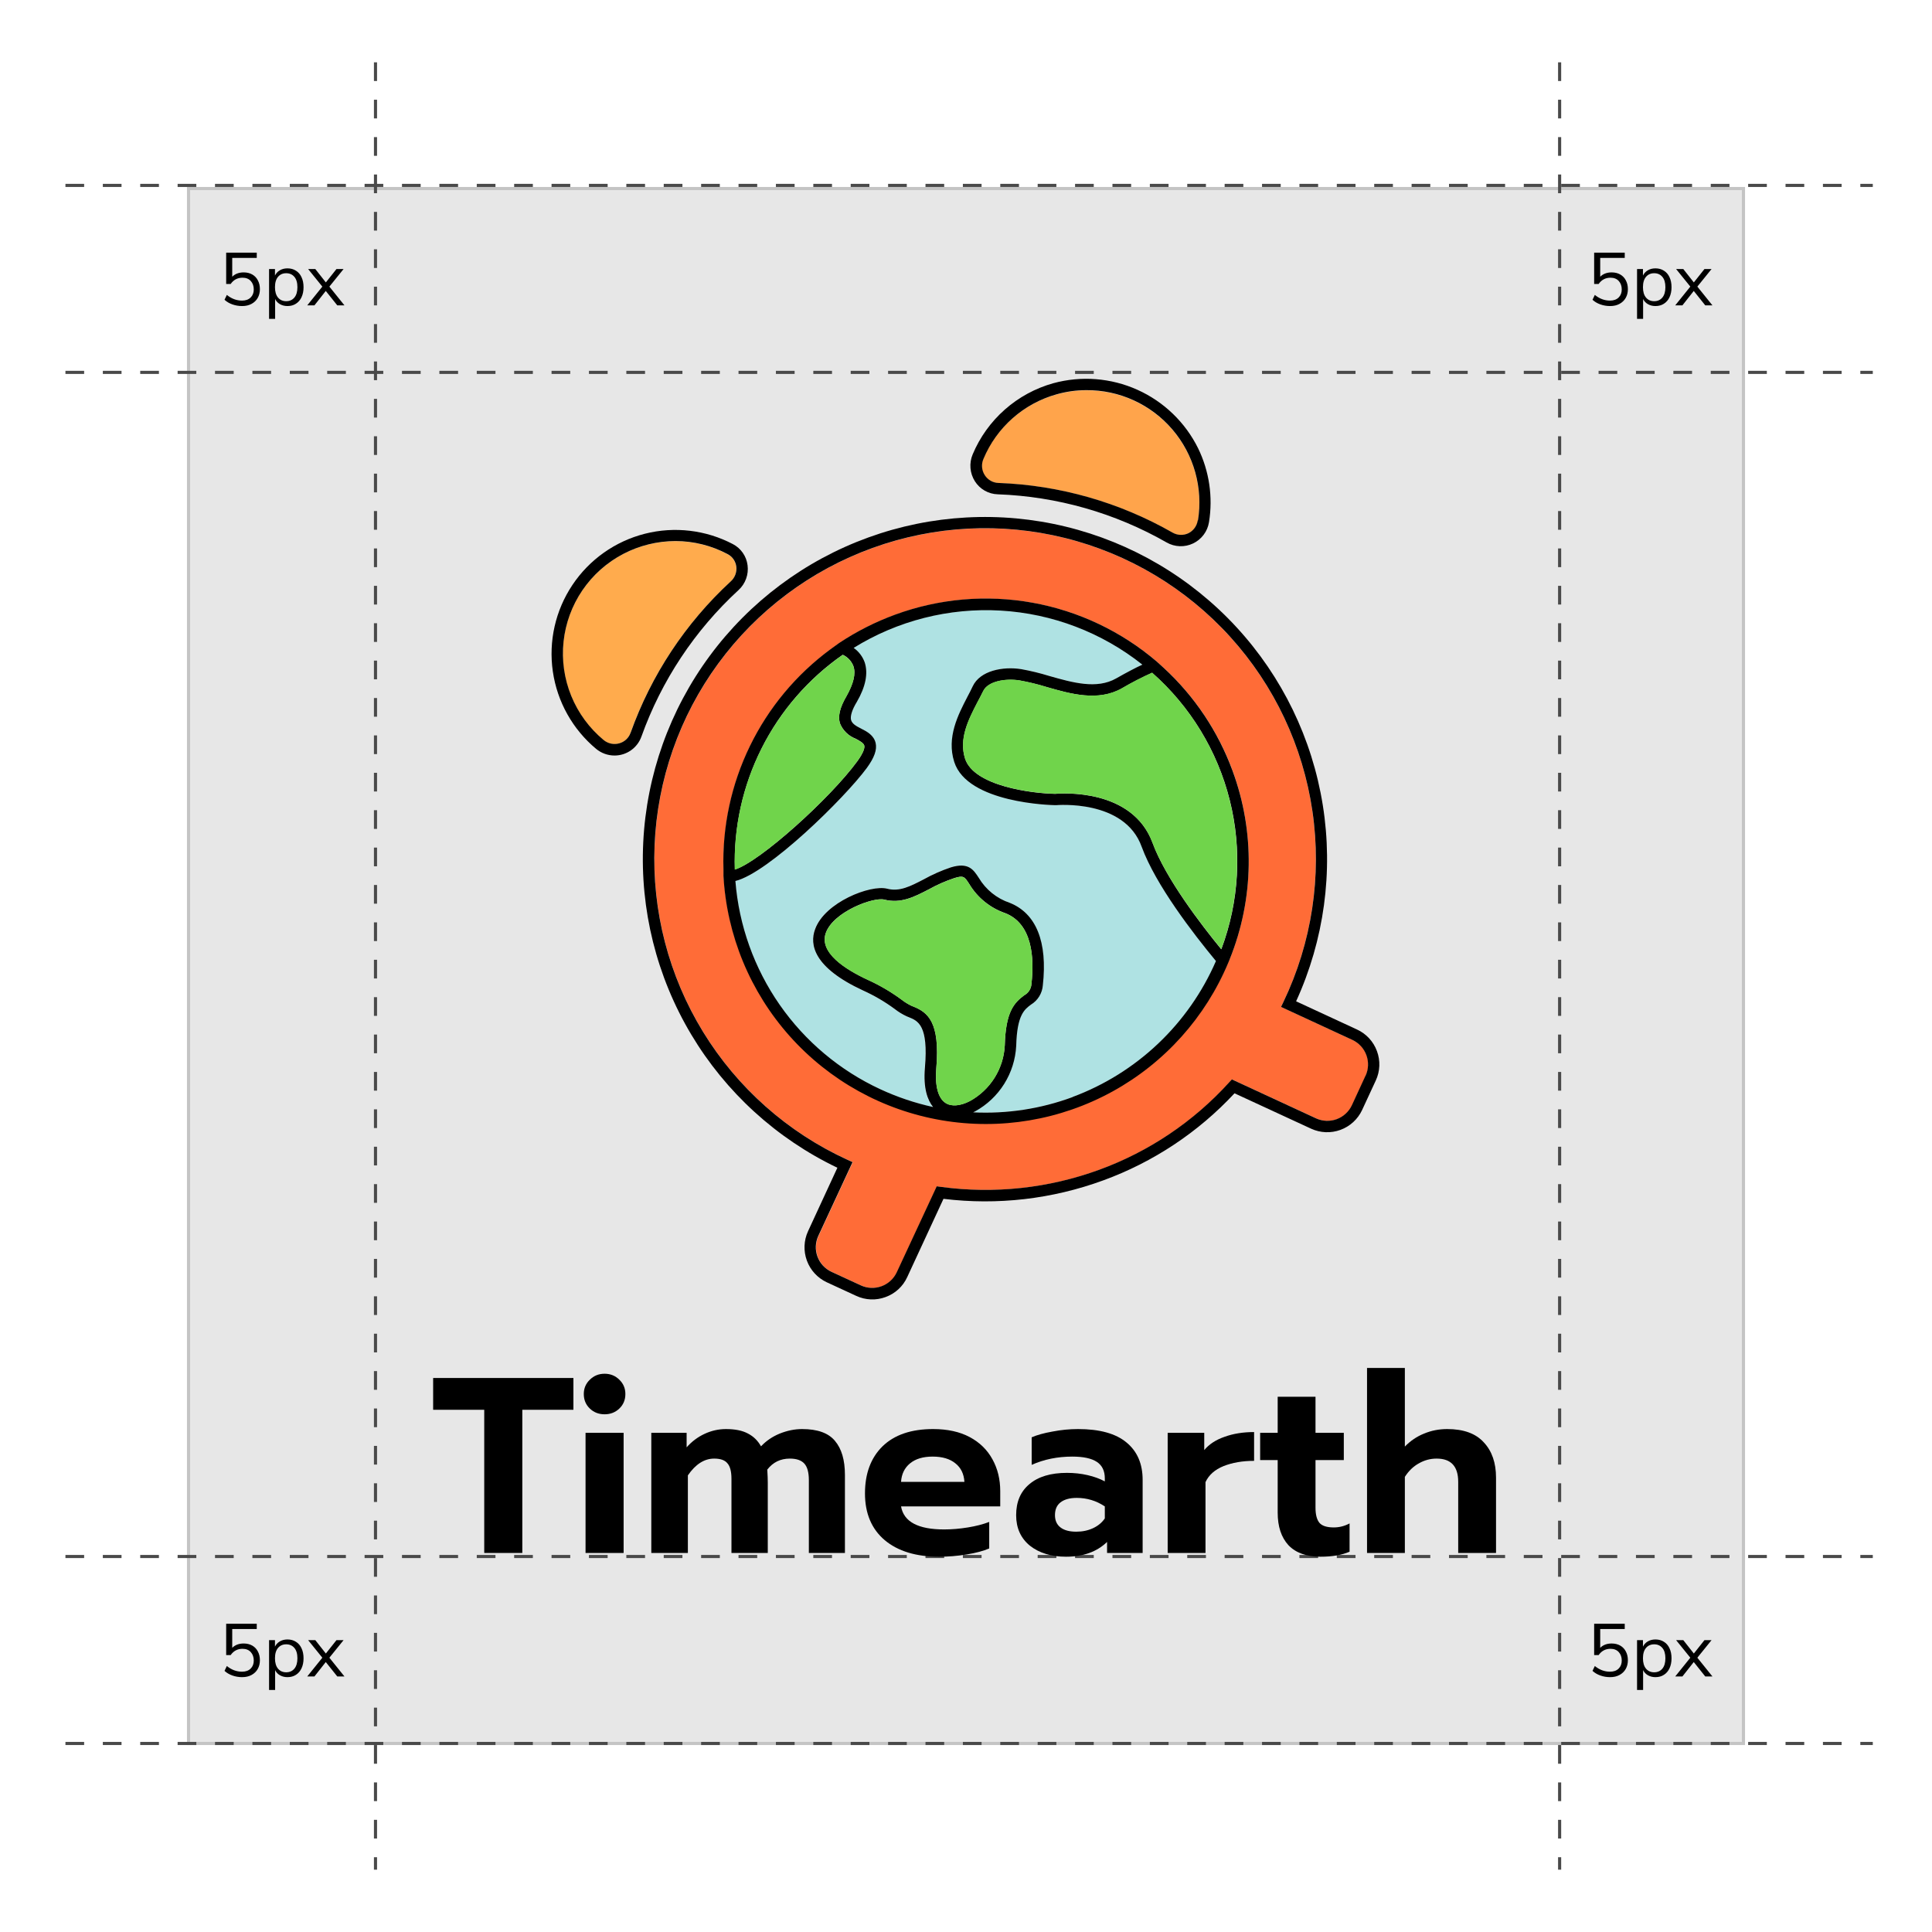 <svg width="620" height="620" viewBox="0 0 620 620" fill="none" xmlns="http://www.w3.org/2000/svg">
<rect width="620" height="620" fill="white"/>
<rect width="620" height="620" fill="white"/>
<rect x="60.5" y="60.5" width="499" height="499" fill="#E7E7E7" stroke="#C4C4C4"/>
<path d="M516.693 538.216C515.605 538.216 514.565 538.04 513.573 537.688C512.581 537.336 511.741 536.84 511.053 536.2L511.797 534.64C513.285 535.856 514.909 536.464 516.669 536.464C517.837 536.464 518.757 536.136 519.429 535.48C520.101 534.824 520.437 533.96 520.437 532.888C520.437 531.784 520.117 530.88 519.477 530.176C518.837 529.472 517.957 529.12 516.837 529.12C515.221 529.12 513.949 529.792 513.021 531.136H511.581V521.08H521.397V522.76H513.525V528.808C514.453 527.88 515.677 527.416 517.197 527.416C518.253 527.416 519.173 527.64 519.957 528.088C520.741 528.536 521.341 529.168 521.757 529.984C522.189 530.784 522.405 531.72 522.405 532.792C522.405 533.848 522.173 534.784 521.709 535.6C521.245 536.416 520.581 537.056 519.717 537.52C518.869 537.984 517.861 538.216 516.693 538.216ZM525.347 542.32V526.336H527.243V528.424C527.595 527.704 528.115 527.144 528.803 526.744C529.507 526.328 530.323 526.12 531.251 526.12C532.291 526.12 533.195 526.368 533.963 526.864C534.747 527.344 535.347 528.04 535.763 528.952C536.195 529.848 536.411 530.92 536.411 532.168C536.411 533.4 536.195 534.472 535.763 535.384C535.347 536.28 534.747 536.976 533.963 537.472C533.195 537.968 532.291 538.216 531.251 538.216C530.355 538.216 529.555 538.016 528.851 537.616C528.147 537.216 527.627 536.664 527.291 535.96V542.32H525.347ZM530.843 536.656C531.931 536.656 532.803 536.272 533.459 535.504C534.115 534.72 534.443 533.608 534.443 532.168C534.443 530.712 534.115 529.6 533.459 528.832C532.803 528.064 531.931 527.68 530.843 527.68C529.755 527.68 528.883 528.064 528.227 528.832C527.571 529.6 527.243 530.712 527.243 532.168C527.243 533.608 527.571 534.72 528.227 535.504C528.883 536.272 529.755 536.656 530.843 536.656ZM537.594 538L542.442 531.976L537.882 526.336H540.186L543.57 530.632L546.978 526.336H549.258L544.698 531.976L549.546 538H547.242L543.546 533.368L539.898 538H537.594Z" fill="black"/>
<path d="M77.693 538.216C76.605 538.216 75.565 538.04 74.573 537.688C73.581 537.336 72.741 536.84 72.053 536.2L72.797 534.64C74.285 535.856 75.909 536.464 77.669 536.464C78.837 536.464 79.757 536.136 80.429 535.48C81.101 534.824 81.437 533.96 81.437 532.888C81.437 531.784 81.117 530.88 80.477 530.176C79.837 529.472 78.957 529.12 77.837 529.12C76.221 529.12 74.949 529.792 74.021 531.136H72.581V521.08H82.397V522.76H74.525V528.808C75.453 527.88 76.677 527.416 78.197 527.416C79.253 527.416 80.173 527.64 80.957 528.088C81.741 528.536 82.341 529.168 82.757 529.984C83.189 530.784 83.405 531.72 83.405 532.792C83.405 533.848 83.173 534.784 82.709 535.6C82.245 536.416 81.581 537.056 80.717 537.52C79.869 537.984 78.861 538.216 77.693 538.216ZM86.347 542.32V526.336H88.243V528.424C88.595 527.704 89.115 527.144 89.803 526.744C90.507 526.328 91.323 526.12 92.251 526.12C93.291 526.12 94.195 526.368 94.963 526.864C95.747 527.344 96.347 528.04 96.763 528.952C97.195 529.848 97.411 530.92 97.411 532.168C97.411 533.4 97.195 534.472 96.763 535.384C96.347 536.28 95.747 536.976 94.963 537.472C94.195 537.968 93.291 538.216 92.251 538.216C91.355 538.216 90.555 538.016 89.851 537.616C89.147 537.216 88.627 536.664 88.291 535.96V542.32H86.347ZM91.843 536.656C92.931 536.656 93.803 536.272 94.459 535.504C95.115 534.72 95.443 533.608 95.443 532.168C95.443 530.712 95.115 529.6 94.459 528.832C93.803 528.064 92.931 527.68 91.843 527.68C90.755 527.68 89.883 528.064 89.227 528.832C88.571 529.6 88.243 530.712 88.243 532.168C88.243 533.608 88.571 534.72 89.227 535.504C89.883 536.272 90.755 536.656 91.843 536.656ZM98.594 538L103.442 531.976L98.882 526.336H101.186L104.57 530.632L107.978 526.336H110.258L105.698 531.976L110.546 538H108.242L104.546 533.368L100.898 538H98.594Z" fill="black"/>
<path d="M516.693 98.216C515.605 98.216 514.565 98.04 513.573 97.688C512.581 97.336 511.741 96.84 511.053 96.2L511.797 94.64C513.285 95.856 514.909 96.464 516.669 96.464C517.837 96.464 518.757 96.136 519.429 95.48C520.101 94.824 520.437 93.96 520.437 92.888C520.437 91.784 520.117 90.88 519.477 90.176C518.837 89.472 517.957 89.12 516.837 89.12C515.221 89.12 513.949 89.792 513.021 91.136H511.581V81.08H521.397V82.76H513.525V88.808C514.453 87.88 515.677 87.416 517.197 87.416C518.253 87.416 519.173 87.64 519.957 88.088C520.741 88.536 521.341 89.168 521.757 89.984C522.189 90.784 522.405 91.72 522.405 92.792C522.405 93.848 522.173 94.784 521.709 95.6C521.245 96.416 520.581 97.056 519.717 97.52C518.869 97.984 517.861 98.216 516.693 98.216ZM525.347 102.32V86.336H527.243V88.424C527.595 87.704 528.115 87.144 528.803 86.744C529.507 86.328 530.323 86.12 531.251 86.12C532.291 86.12 533.195 86.368 533.963 86.864C534.747 87.344 535.347 88.04 535.763 88.952C536.195 89.848 536.411 90.92 536.411 92.168C536.411 93.4 536.195 94.472 535.763 95.384C535.347 96.28 534.747 96.976 533.963 97.472C533.195 97.968 532.291 98.216 531.251 98.216C530.355 98.216 529.555 98.016 528.851 97.616C528.147 97.216 527.627 96.664 527.291 95.96V102.32H525.347ZM530.843 96.656C531.931 96.656 532.803 96.272 533.459 95.504C534.115 94.72 534.443 93.608 534.443 92.168C534.443 90.712 534.115 89.6 533.459 88.832C532.803 88.064 531.931 87.68 530.843 87.68C529.755 87.68 528.883 88.064 528.227 88.832C527.571 89.6 527.243 90.712 527.243 92.168C527.243 93.608 527.571 94.72 528.227 95.504C528.883 96.272 529.755 96.656 530.843 96.656ZM537.594 98L542.442 91.976L537.882 86.336H540.186L543.57 90.632L546.978 86.336H549.258L544.698 91.976L549.546 98H547.242L543.546 93.368L539.898 98H537.594Z" fill="black"/>
<line x1="21" y1="59.5" x2="601" y2="59.5" stroke="#494949" stroke-dasharray="6 6"/>
<line x1="21" y1="119.5" x2="601" y2="119.5" stroke="#494949" stroke-dasharray="6 6"/>
<line x1="21" y1="499.5" x2="601" y2="499.5" stroke="#494949" stroke-dasharray="6 6"/>
<line x1="21" y1="559.5" x2="601" y2="559.5" stroke="#494949" stroke-dasharray="6 6"/>
<line x1="120.5" y1="20" x2="120.5" y2="600" stroke="#494949" stroke-dasharray="6 6"/>
<line x1="500.5" y1="20" x2="500.5" y2="600" stroke="#494949" stroke-dasharray="6 6"/>
<path d="M155.398 452.415H139V442.213H184.014V452.415H167.616V498.363H155.398V452.415Z" fill="black"/>
<path d="M194.018 453.861C192.142 453.861 190.561 453.245 189.275 452.013C187.989 450.782 187.346 449.229 187.346 447.354C187.346 445.533 187.989 444.007 189.275 442.775C190.561 441.49 192.142 440.848 194.018 440.848C195.893 440.848 197.474 441.49 198.76 442.775C200.046 444.007 200.689 445.533 200.689 447.354C200.689 449.229 200.046 450.782 198.76 452.013C197.474 453.245 195.893 453.861 194.018 453.861ZM187.909 459.805H200.127V498.363H187.909V459.805Z" fill="black"/>
<path d="M209.011 459.805H220.345V464.464C222.006 462.59 223.935 461.144 226.133 460.126C228.33 459.109 230.607 458.6 232.965 458.6C235.912 458.6 238.27 459.082 240.039 460.046C241.807 460.956 243.2 462.322 244.218 464.143C245.88 462.376 247.889 461.01 250.247 460.046C252.658 459.082 255.043 458.6 257.401 458.6C262.331 458.6 265.841 459.859 267.931 462.376C270.075 464.893 271.146 468.534 271.146 473.3V498.363H259.571V474.987C259.571 472.524 259.089 470.757 258.124 469.686C257.16 468.614 255.606 468.079 253.462 468.079C250.461 468.079 248.05 469.257 246.228 471.613C246.335 473.327 246.389 474.719 246.389 475.791V498.363H234.733V474.586C234.733 472.229 234.305 470.569 233.447 469.605C232.643 468.588 231.223 468.079 229.187 468.079C226.025 468.079 223.212 469.873 220.747 473.461V498.363H209.011V459.805Z" fill="black"/>
<path d="M301.374 499.568C293.978 499.568 288.164 497.801 283.931 494.266C279.697 490.678 277.581 485.671 277.581 479.245C277.581 472.872 279.456 467.838 283.207 464.143C287.012 460.448 292.424 458.6 299.444 458.6C304.053 458.6 307.965 459.457 311.18 461.171C314.395 462.884 316.834 465.267 318.495 468.32C320.156 471.319 320.987 474.719 320.987 478.522V483.422H289.156C290.013 488.349 294.621 490.812 302.981 490.812C305.446 490.812 307.992 490.598 310.617 490.169C313.243 489.741 315.521 489.152 317.45 488.402V496.917C315.574 497.72 313.163 498.363 310.216 498.845C307.268 499.327 304.321 499.568 301.374 499.568ZM309.492 475.55C309.331 472.979 308.367 470.998 306.598 469.605C304.83 468.159 302.392 467.436 299.284 467.436C296.229 467.436 293.818 468.159 292.049 469.605C290.281 471.051 289.316 473.033 289.156 475.55H309.492Z" fill="black"/>
<path d="M342.088 499.568C337.372 499.568 333.514 498.39 330.513 496.033C327.566 493.623 326.092 490.357 326.092 486.233C326.092 481.949 327.512 478.629 330.352 476.272C333.193 473.863 337.212 472.658 342.41 472.658C344.714 472.658 346.911 472.899 349.001 473.381C351.091 473.863 352.94 474.532 354.547 475.389V474.425C354.547 472.015 353.69 470.248 351.975 469.123C350.26 467.999 347.634 467.436 344.098 467.436C339.382 467.436 335.041 468.32 331.076 470.087V461.251C332.791 460.501 335.015 459.885 337.748 459.403C340.481 458.868 343.213 458.6 345.946 458.6C352.913 458.6 358.111 460.046 361.541 462.938C364.97 465.776 366.685 469.766 366.685 474.907V498.363H355.271V494.828C352.002 497.988 347.608 499.568 342.088 499.568ZM345.384 491.535C347.367 491.535 349.162 491.16 350.769 490.41C352.377 489.661 353.636 488.616 354.547 487.277V483.422C351.814 481.601 348.813 480.691 345.545 480.691C343.294 480.691 341.552 481.173 340.32 482.136C339.141 483.047 338.551 484.412 338.551 486.233C338.551 487.947 339.141 489.259 340.32 490.169C341.499 491.08 343.187 491.535 345.384 491.535Z" fill="black"/>
<path d="M374.72 459.805H386.456V465.348C388.01 463.473 390.18 462.054 392.967 461.09C395.753 460.073 398.915 459.564 402.452 459.564V468.802C398.754 468.802 395.485 469.364 392.645 470.489C389.859 471.613 387.929 473.327 386.858 475.63V498.363H374.72V459.805Z" fill="black"/>
<path d="M423.767 499.568C419.266 499.568 415.836 498.336 413.478 495.873C411.174 493.356 410.022 489.875 410.022 485.43V468.561H404.395V459.805H410.022V448.238H422.16V459.805H431.243V468.561H422.16V483.823C422.16 486.073 422.588 487.706 423.446 488.723C424.303 489.687 425.83 490.169 428.027 490.169C429.796 490.169 431.484 489.741 433.092 488.884V497.961C430.627 499.032 427.518 499.568 423.767 499.568Z" fill="black"/>
<path d="M438.696 439H450.833V464.223C452.655 462.349 454.718 460.956 457.023 460.046C459.327 459.082 461.792 458.6 464.418 458.6C469.669 458.6 473.581 460.019 476.154 462.858C478.779 465.642 480.092 469.418 480.092 474.184V498.363H467.955V475.55C467.955 470.569 465.65 468.079 461.042 468.079C459.005 468.079 457.103 468.588 455.335 469.605C453.566 470.569 452.066 472.015 450.833 473.943V498.363H438.696V439Z" fill="black"/>
<path d="M236.253 181.878C236.152 181.035 235.847 180.228 235.364 179.529C234.882 178.829 234.237 178.258 233.485 177.863C228.32 175.112 222.56 173.67 216.708 173.664C210.885 173.682 205.151 175.097 199.987 177.789C194.716 180.539 190.208 184.549 186.862 189.462C183.517 194.376 181.439 200.041 180.813 205.952C180.186 211.863 181.032 217.837 183.274 223.343C185.515 228.848 189.084 233.714 193.661 237.506C194.345 238.079 195.158 238.477 196.03 238.665C196.902 238.854 197.807 238.827 198.667 238.588C199.512 238.36 200.288 237.928 200.927 237.33C201.566 236.732 202.049 235.987 202.334 235.159C208.967 216.632 219.996 199.991 234.475 186.664C235.136 186.069 235.643 185.323 235.953 184.49C236.263 183.656 236.366 182.76 236.253 181.878Z" fill="#FFAB4D"/>
<path d="M235.208 174.618C226.519 170.053 216.448 168.867 206.936 171.287C197.424 173.706 189.145 179.561 183.693 187.723C178.241 195.884 176.003 205.775 177.411 215.489C178.818 225.202 183.771 234.051 191.314 240.33C192.975 241.704 195.063 242.457 197.218 242.457C199.104 242.455 200.944 241.871 202.486 240.785C204.029 239.698 205.198 238.163 205.836 236.388C212.262 218.418 222.959 202.278 237.005 189.359C238.092 188.363 238.923 187.12 239.427 185.735C239.932 184.349 240.094 182.863 239.902 181.401C239.726 179.976 239.207 178.614 238.389 177.432C237.572 176.251 236.48 175.285 235.208 174.618ZM202.37 235.123C202.086 235.95 201.603 236.696 200.964 237.294C200.324 237.891 199.548 238.323 198.703 238.551C197.844 238.79 196.939 238.817 196.067 238.629C195.195 238.44 194.382 238.042 193.698 237.47C189.121 233.677 185.552 228.812 183.31 223.306C181.069 217.801 180.223 211.826 180.849 205.915C181.475 200.004 183.554 194.339 186.899 189.426C190.245 184.512 194.753 180.502 200.023 177.753C205.187 175.06 210.921 173.646 216.745 173.627C222.596 173.634 228.357 175.075 233.521 177.826C234.274 178.221 234.919 178.793 235.401 179.492C235.883 180.192 236.188 180.998 236.29 181.841C236.396 182.728 236.284 183.627 235.965 184.461C235.645 185.294 235.128 186.038 234.456 186.627C219.993 199.971 208.982 216.625 202.37 235.159V235.123Z" fill="black"/>
<path d="M348.555 125.278C345.318 125.28 342.097 125.731 338.984 126.617C333.77 128.07 328.953 130.684 324.892 134.262C320.831 137.841 317.632 142.291 315.533 147.28C315.163 148.117 315.008 149.034 315.082 149.946C315.155 150.859 315.456 151.738 315.955 152.506C316.424 153.246 317.067 153.86 317.827 154.294C318.588 154.729 319.443 154.971 320.319 154.999C339.961 155.715 359.137 161.183 376.204 170.932C376.984 171.384 377.864 171.638 378.766 171.67C379.668 171.702 380.563 171.511 381.374 171.116C382.177 170.732 382.875 170.16 383.409 169.448C383.942 168.736 384.294 167.905 384.436 167.027C385.262 161.853 384.951 156.561 383.524 151.52C382.097 146.478 379.588 141.808 376.173 137.835C372.758 133.861 368.518 130.68 363.749 128.511C358.979 126.343 353.794 125.239 348.555 125.278Z" fill="#FFA44B"/>
<path d="M384.491 143.87C380.37 135.533 373.476 128.89 364.992 125.08C356.508 121.269 346.963 120.529 337.994 122.986C332.243 124.597 326.93 127.487 322.454 131.44C317.977 135.392 314.452 140.306 312.142 145.813C311.555 147.204 311.314 148.715 311.438 150.219C311.563 151.723 312.05 153.174 312.857 154.449C313.643 155.693 314.723 156.725 316.002 157.454C317.281 158.183 318.719 158.587 320.191 158.629C339.242 159.317 357.841 164.621 374.389 174.086C375.674 174.818 377.118 175.228 378.596 175.282C380.074 175.335 381.544 175.03 382.879 174.392C384.213 173.755 385.374 172.803 386.262 171.62C387.149 170.436 387.737 169.055 387.975 167.595C389.29 159.517 388.073 151.229 384.491 143.87ZM384.363 167.008C384.231 167.883 383.891 168.713 383.371 169.428C382.851 170.143 382.166 170.722 381.374 171.116C380.571 171.496 379.688 171.676 378.801 171.641C377.913 171.606 377.047 171.357 376.277 170.914C359.21 161.164 340.034 155.697 320.392 154.981C319.517 154.952 318.661 154.71 317.901 154.276C317.14 153.841 316.497 153.227 316.029 152.487C315.529 151.72 315.229 150.84 315.155 149.928C315.082 149.016 315.237 148.099 315.607 147.262C317.698 142.262 320.895 137.801 324.956 134.213C329.017 130.625 333.838 128.003 339.057 126.543C342.17 125.657 345.391 125.207 348.628 125.205C353.868 125.175 359.052 126.287 363.819 128.465C368.586 130.642 372.821 133.833 376.229 137.813C379.637 141.794 382.137 146.47 383.555 151.515C384.972 156.56 385.273 161.854 384.436 167.027L384.363 167.008Z" fill="black"/>
<path d="M434.014 333.709L411.095 323.112L411.902 321.443C420.988 302.434 424.21 281.151 421.16 260.304C418.11 239.457 408.924 219.99 394.773 204.381C380.621 188.771 362.145 177.727 341.696 172.654C321.247 167.58 299.751 168.708 279.944 175.892C260.138 183.076 242.918 195.993 230.477 212.996C218.036 230 210.937 250.321 210.084 271.373C209.23 292.425 214.662 313.254 225.686 331.209C236.71 349.163 252.828 363.431 271.988 372.195L273.656 372.965L262.656 396.672C261.705 398.754 261.614 401.128 262.404 403.278C263.194 405.427 264.799 407.177 266.873 408.149L276.37 412.531C278.453 413.482 280.827 413.572 282.976 412.783C285.125 411.993 286.876 410.387 287.848 408.314L300.682 380.72L302.039 380.904C319.17 383.227 336.609 381.339 352.845 375.403C368.789 369.584 383.079 359.976 394.484 347.406L395.4 346.416L422.426 358.92C424.509 359.871 426.883 359.961 429.032 359.172C431.181 358.382 432.932 356.776 433.904 354.703L438.286 345.206C439.236 343.123 439.327 340.749 438.537 338.6C437.748 336.45 436.142 334.7 434.069 333.728L434.014 333.709ZM394.575 307.784L394.154 308.811C386.77 326.363 373.664 340.901 356.968 350.058C340.271 359.215 320.968 362.452 302.197 359.243C283.427 356.034 266.296 346.567 253.59 332.384C240.884 318.2 233.352 300.134 232.22 281.125V278.98C231.812 265.319 234.721 251.762 240.699 239.472C246.677 227.181 255.544 216.522 266.543 208.409L269.274 206.428C274.921 202.665 280.996 199.588 287.371 197.261C301.449 192.107 316.644 190.792 331.398 193.45C346.152 196.108 359.933 202.644 371.327 212.387L373.563 214.422C386.148 226.006 394.906 241.149 398.669 257.835C402.433 274.52 401.024 291.956 394.63 307.821L394.575 307.784Z" fill="#FF6C37"/>
<path d="M441.879 337.321C441.327 335.802 440.479 334.407 439.383 333.217C438.288 332.028 436.968 331.067 435.499 330.391L415.936 321.333C424.929 301.658 427.909 279.764 424.501 258.4C421.094 237.037 411.451 217.156 396.783 201.254C382.115 185.352 363.076 174.138 342.057 169.02C321.037 163.902 298.974 165.108 278.638 172.486C258.301 179.864 240.598 193.086 227.75 210.492C214.903 227.897 207.483 248.71 206.424 270.318C205.365 291.926 210.713 313.365 221.797 331.943C232.881 350.522 249.207 365.411 268.724 374.743L259.3 395.131C257.943 398.098 257.811 401.48 258.934 404.542C260.056 407.605 262.343 410.1 265.296 411.486L274.793 415.868C276.259 416.55 277.845 416.933 279.459 416.996C281.074 417.059 282.685 416.8 284.199 416.235C285.72 415.685 287.117 414.838 288.307 413.742C289.497 412.647 290.456 411.325 291.13 409.854L302.772 384.717C320.075 386.836 337.633 384.812 354 378.813C370.07 372.958 384.522 363.376 396.17 350.853L420.776 362.22C423.739 363.577 427.119 363.708 430.178 362.586C433.238 361.463 435.73 359.176 437.112 356.225L441.513 346.727C442.193 345.262 442.576 343.676 442.639 342.061C442.702 340.447 442.444 338.836 441.879 337.321ZM438.212 345.187L433.83 354.685C432.859 356.758 431.108 358.364 428.959 359.153C426.81 359.943 424.436 359.852 422.353 358.902L395.327 346.397L394.41 347.387C383.006 359.958 368.716 369.566 352.772 375.385C336.535 381.321 319.096 383.209 301.966 380.885L300.609 380.702L287.774 408.296C286.803 410.369 285.052 411.975 282.903 412.764C280.754 413.554 278.38 413.464 276.297 412.513L266.799 408.131C264.726 407.159 263.12 405.408 262.331 403.259C261.541 401.11 261.631 398.736 262.582 396.653L273.583 372.946L271.915 372.176C252.758 363.4 236.647 349.122 225.632 331.16C214.617 313.198 209.196 292.364 210.06 271.311C210.924 250.258 218.033 229.938 230.483 212.938C242.933 195.939 260.16 183.029 279.971 175.852C299.781 168.675 321.28 167.556 341.729 172.636C362.178 177.717 380.652 188.769 394.8 204.383C408.948 219.998 418.129 239.469 421.174 260.319C424.22 281.169 420.992 302.453 411.902 321.462L411.095 323.13L434.014 333.728C436.087 334.7 437.693 336.45 438.482 338.6C439.272 340.749 439.182 343.123 438.231 345.206L438.212 345.187Z" fill="black"/>
<path d="M366.45 271.737C360.802 256.391 339.094 258.371 338.947 258.39H338.727C337.59 258.39 310.51 257.785 306.293 244.492C303.799 236.608 307.521 229.42 310.51 223.645C311.133 222.472 311.72 221.335 312.233 220.235C314.617 215.138 321.969 213.781 327.781 214.734C330.836 215.284 333.855 216.019 336.82 216.934C344.301 219.061 352.02 221.261 358.272 217.704C361.572 215.871 364.378 214.349 366.67 213.286C353.645 202.93 337.737 196.855 321.124 195.893C304.512 194.931 288.009 199.13 273.877 207.914C275.522 209.07 276.765 210.711 277.434 212.607C278.607 216.091 277.745 220.345 274.885 225.258C273.382 227.825 272.776 229.842 273.051 231.071C273.327 232.299 274.5 232.904 276.315 233.839C278.13 234.774 280.367 235.984 280.935 238.46C281.412 240.605 280.514 243.135 278.094 246.454C270.998 256.171 246.558 280.153 235.923 282.72C237.054 296.991 241.961 310.704 250.142 322.452C258.323 334.2 269.483 343.559 282.476 349.569C287.882 352.071 293.544 353.977 299.362 355.253C297.529 353.053 296.172 349.239 296.74 342.657C297.914 328.979 294.503 327.604 291.496 326.394L290.946 326.174C289.555 325.536 288.244 324.736 287.041 323.79C283.873 321.46 280.468 319.468 276.883 317.85C260.987 310.516 259.74 303.182 261.5 298.195C264.599 289.541 279.285 283.82 284.621 285.195C288.6 286.222 291.955 284.444 296.337 282.207C299.115 280.657 302.03 279.368 305.046 278.356C310.73 276.523 312.38 279.09 314.03 281.712C316.271 285.483 319.791 288.326 323.949 289.724C332.457 293.116 336.142 302.265 334.583 316.2C334.486 317.461 334.09 318.682 333.426 319.76C332.763 320.838 331.852 321.742 330.77 322.397C328.68 323.955 326.296 325.715 326.039 335.598C325.82 339.939 324.493 344.153 322.185 347.837C319.878 351.521 316.667 354.554 312.857 356.647L312.215 356.958C328.627 357.772 344.898 353.566 358.859 344.898C372.82 336.231 383.808 323.514 390.358 308.444C383.061 299.68 370.96 284.04 366.45 271.737Z" fill="#AFE2E3"/>
<path d="M395.51 247.279C390.889 234.725 383.347 223.45 373.508 214.386L371.272 212.351C359.878 202.607 346.097 196.071 331.343 193.413C316.589 190.755 301.394 192.07 287.316 197.224C280.941 199.551 274.866 202.629 269.219 206.392L266.488 208.372C255.489 216.486 246.622 227.144 240.644 239.435C234.666 251.726 231.757 265.282 232.165 278.943V281.088C233.233 300.147 240.735 318.279 253.444 332.522C266.153 346.764 283.318 356.274 302.132 359.497C320.947 362.72 340.298 359.465 357.023 350.265C373.748 341.065 386.858 326.464 394.209 308.847L394.63 307.821C402.449 288.453 402.763 266.865 395.51 247.279ZM270.448 210.114C272.029 210.837 273.261 212.155 273.877 213.781C274.702 216.201 273.877 219.428 271.64 223.407C269.549 226.982 268.871 229.732 269.531 232.061C269.981 233.199 270.663 234.23 271.535 235.089C272.406 235.948 273.447 236.615 274.592 237.048C275.912 237.763 277.158 238.423 277.36 239.266C277.488 239.816 277.36 241.21 275.142 244.272C266.414 256.226 243.771 276.651 235.832 279.016C235.409 265.558 238.354 252.206 244.399 240.174C250.444 228.142 259.398 217.809 270.448 210.114ZM303.359 353.896C301.031 352.338 300.004 348.396 300.462 342.895C301.764 327.769 297.639 324.817 292.927 322.929L292.431 322.727C291.3 322.177 290.23 321.507 289.241 320.728C285.889 318.264 282.288 316.156 278.497 314.44C271.163 311.029 262.784 305.639 265.021 299.368C267.478 292.529 280.367 287.799 283.777 288.679C289.113 290.054 293.477 287.781 298.097 285.379C300.683 283.94 303.395 282.743 306.201 281.803C309.226 280.85 309.501 281.29 311.023 283.637C313.663 288.06 317.79 291.4 322.666 293.061C331.265 296.49 331.962 307.271 331.008 315.723C330.967 316.485 330.729 317.223 330.318 317.866C329.906 318.508 329.336 319.033 328.661 319.39C325.434 321.81 322.739 324.67 322.446 335.451C322.261 339.14 321.134 342.72 319.173 345.849C317.212 348.978 314.482 351.553 311.243 353.328C308.126 354.96 305.248 355.161 303.359 353.896ZM344.209 352.063C334.009 355.836 323.15 357.501 312.288 356.958L312.93 356.646C316.74 354.554 319.951 351.521 322.259 347.837C324.566 344.153 325.893 339.939 326.113 335.598C326.369 325.715 328.753 323.955 330.843 322.397C331.926 321.742 332.837 320.838 333.5 319.76C334.163 318.682 334.56 317.461 334.657 316.2C336.215 302.265 332.53 293.116 324.023 289.724C319.864 288.326 316.345 285.483 314.103 281.712C312.398 279.09 310.803 276.615 305.119 278.356C302.104 279.368 299.188 280.657 296.41 282.207C292.083 284.444 288.673 286.222 284.694 285.195C279.359 283.82 264.672 289.541 261.574 298.195C259.74 303.109 261.06 310.497 276.957 317.85C280.542 319.468 283.946 321.46 287.114 323.79C288.318 324.736 289.629 325.536 291.02 326.174L291.57 326.394C294.577 327.604 297.987 328.979 296.814 342.657C296.245 349.239 297.657 353.053 299.435 355.253C293.617 353.977 287.955 352.071 282.549 349.569C269.556 343.559 258.396 334.2 250.215 322.452C242.035 310.704 237.127 296.991 235.997 282.72C246.557 280.153 270.998 256.171 278.167 246.454C280.587 243.135 281.486 240.605 281.009 238.46C280.44 235.984 278.295 234.793 276.388 233.839C274.482 232.886 273.455 232.189 273.125 231.071C272.795 229.952 273.381 227.825 274.958 225.258C277.819 220.345 278.625 216.091 277.507 212.607C276.839 210.711 275.595 209.07 273.95 207.914C288.067 199.163 304.541 194.983 321.123 195.944C337.704 196.906 353.585 202.962 366.596 213.286C364.304 214.349 361.499 215.834 358.199 217.704C351.947 221.261 344.228 219.061 336.747 216.934C333.781 216.019 330.763 215.284 327.708 214.734C321.896 213.817 314.543 215.174 312.16 220.235C311.646 221.335 311.06 222.472 310.436 223.645C307.448 229.42 303.726 236.608 306.219 244.492C310.436 257.785 337.517 258.371 338.654 258.39H338.874C339.094 258.39 360.876 256.391 366.376 271.737C370.887 284.04 382.988 299.68 390.212 308.407C385.874 318.4 379.564 327.413 371.659 334.908C363.754 342.404 354.418 348.226 344.209 352.026V352.063ZM391.88 304.594C385.481 296.783 374.022 281.858 369.878 270.509C363.406 252.926 340.652 254.576 338.599 254.759C331.412 254.631 312.527 252.339 309.703 243.428C307.668 236.993 310.858 230.814 313.682 225.368C314.323 224.14 314.928 222.967 315.515 221.83C317 218.621 322.647 217.649 327.195 218.364C330.101 218.886 332.972 219.584 335.794 220.455C343.604 222.692 352.442 225.222 360.051 220.895C363.184 219.056 366.416 217.391 369.732 215.908C381.99 226.694 390.68 240.952 394.649 256.791C398.618 272.63 397.678 289.301 391.953 304.594H391.88Z" fill="black"/>
<path d="M275.142 244.254C266.396 256.226 243.697 276.651 235.795 279.09C235.372 265.626 238.318 252.27 244.366 240.234C250.415 228.198 259.374 217.864 270.429 210.169C272.014 210.893 273.252 212.209 273.876 213.836C274.701 216.256 273.876 219.483 271.64 223.462C269.549 227.037 268.871 229.787 269.531 232.116C269.981 233.254 270.663 234.285 271.534 235.144C272.406 236.003 273.447 236.67 274.591 237.103C275.912 237.818 277.158 238.478 277.36 239.321C277.488 239.798 277.36 241.192 275.142 244.254ZM331.008 315.76C331.961 307.307 331.265 296.526 322.666 293.098C317.79 291.437 313.663 288.097 311.023 283.674C309.501 281.327 309.189 280.887 306.201 281.84C303.395 282.78 300.682 283.977 298.097 285.415C293.476 287.817 289.113 290.091 283.777 288.716C283.447 288.637 283.108 288.6 282.769 288.606C278.35 288.606 267.276 293.116 265.021 299.405C262.765 305.694 271.108 311.066 278.497 314.476C282.287 316.193 285.888 318.3 289.241 320.765C290.23 321.543 291.3 322.213 292.431 322.764L292.926 322.965C297.638 324.799 301.764 327.806 300.462 342.932C300.004 348.433 301.03 352.338 303.359 353.933C305.192 355.198 308.126 354.996 311.243 353.383C314.482 351.608 317.212 349.034 319.173 345.904C321.134 342.775 322.261 339.195 322.446 335.506C322.739 324.726 325.434 321.865 328.661 319.445C329.338 319.087 329.911 318.559 330.322 317.913C330.733 317.267 330.97 316.525 331.008 315.76ZM391.917 304.575C397.63 289.277 398.567 272.605 394.602 256.764C390.638 240.922 381.959 226.656 369.713 215.853C366.393 217.348 363.156 219.019 360.014 220.858C352.405 225.185 343.512 222.692 335.757 220.418C332.936 219.547 330.064 218.849 327.158 218.328C322.611 217.613 316.963 218.585 315.478 221.793C314.947 222.93 314.342 224.103 313.645 225.332C310.821 230.832 307.631 236.956 309.666 243.392C312.49 252.303 331.375 254.594 338.562 254.723C338.947 254.723 340.084 254.613 341.716 254.613C348.665 254.613 364.598 256.226 369.841 270.472C374.04 281.822 385.518 296.765 391.917 304.575Z" fill="#70D44B"/>
<path d="M77.693 98.216C76.605 98.216 75.565 98.04 74.573 97.688C73.581 97.336 72.741 96.84 72.053 96.2L72.797 94.64C74.285 95.856 75.909 96.464 77.669 96.464C78.837 96.464 79.757 96.136 80.429 95.48C81.101 94.824 81.437 93.96 81.437 92.888C81.437 91.784 81.117 90.88 80.477 90.176C79.837 89.472 78.957 89.12 77.837 89.12C76.221 89.12 74.949 89.792 74.021 91.136H72.581V81.08H82.397V82.76H74.525V88.808C75.453 87.88 76.677 87.416 78.197 87.416C79.253 87.416 80.173 87.64 80.957 88.088C81.741 88.536 82.341 89.168 82.757 89.984C83.189 90.784 83.405 91.72 83.405 92.792C83.405 93.848 83.173 94.784 82.709 95.6C82.245 96.416 81.581 97.056 80.717 97.52C79.869 97.984 78.861 98.216 77.693 98.216ZM86.347 102.32V86.336H88.243V88.424C88.595 87.704 89.115 87.144 89.803 86.744C90.507 86.328 91.323 86.12 92.251 86.12C93.291 86.12 94.195 86.368 94.963 86.864C95.747 87.344 96.347 88.04 96.763 88.952C97.195 89.848 97.411 90.92 97.411 92.168C97.411 93.4 97.195 94.472 96.763 95.384C96.347 96.28 95.747 96.976 94.963 97.472C94.195 97.968 93.291 98.216 92.251 98.216C91.355 98.216 90.555 98.016 89.851 97.616C89.147 97.216 88.627 96.664 88.291 95.96V102.32H86.347ZM91.843 96.656C92.931 96.656 93.803 96.272 94.459 95.504C95.115 94.72 95.443 93.608 95.443 92.168C95.443 90.712 95.115 89.6 94.459 88.832C93.803 88.064 92.931 87.68 91.843 87.68C90.755 87.68 89.883 88.064 89.227 88.832C88.571 89.6 88.243 90.712 88.243 92.168C88.243 93.608 88.571 94.72 89.227 95.504C89.883 96.272 90.755 96.656 91.843 96.656ZM98.594 98L103.442 91.976L98.882 86.336H101.186L104.57 90.632L107.978 86.336H110.258L105.698 91.976L110.546 98H108.242L104.546 93.368L100.898 98H98.594Z" fill="black"/>
</svg>
